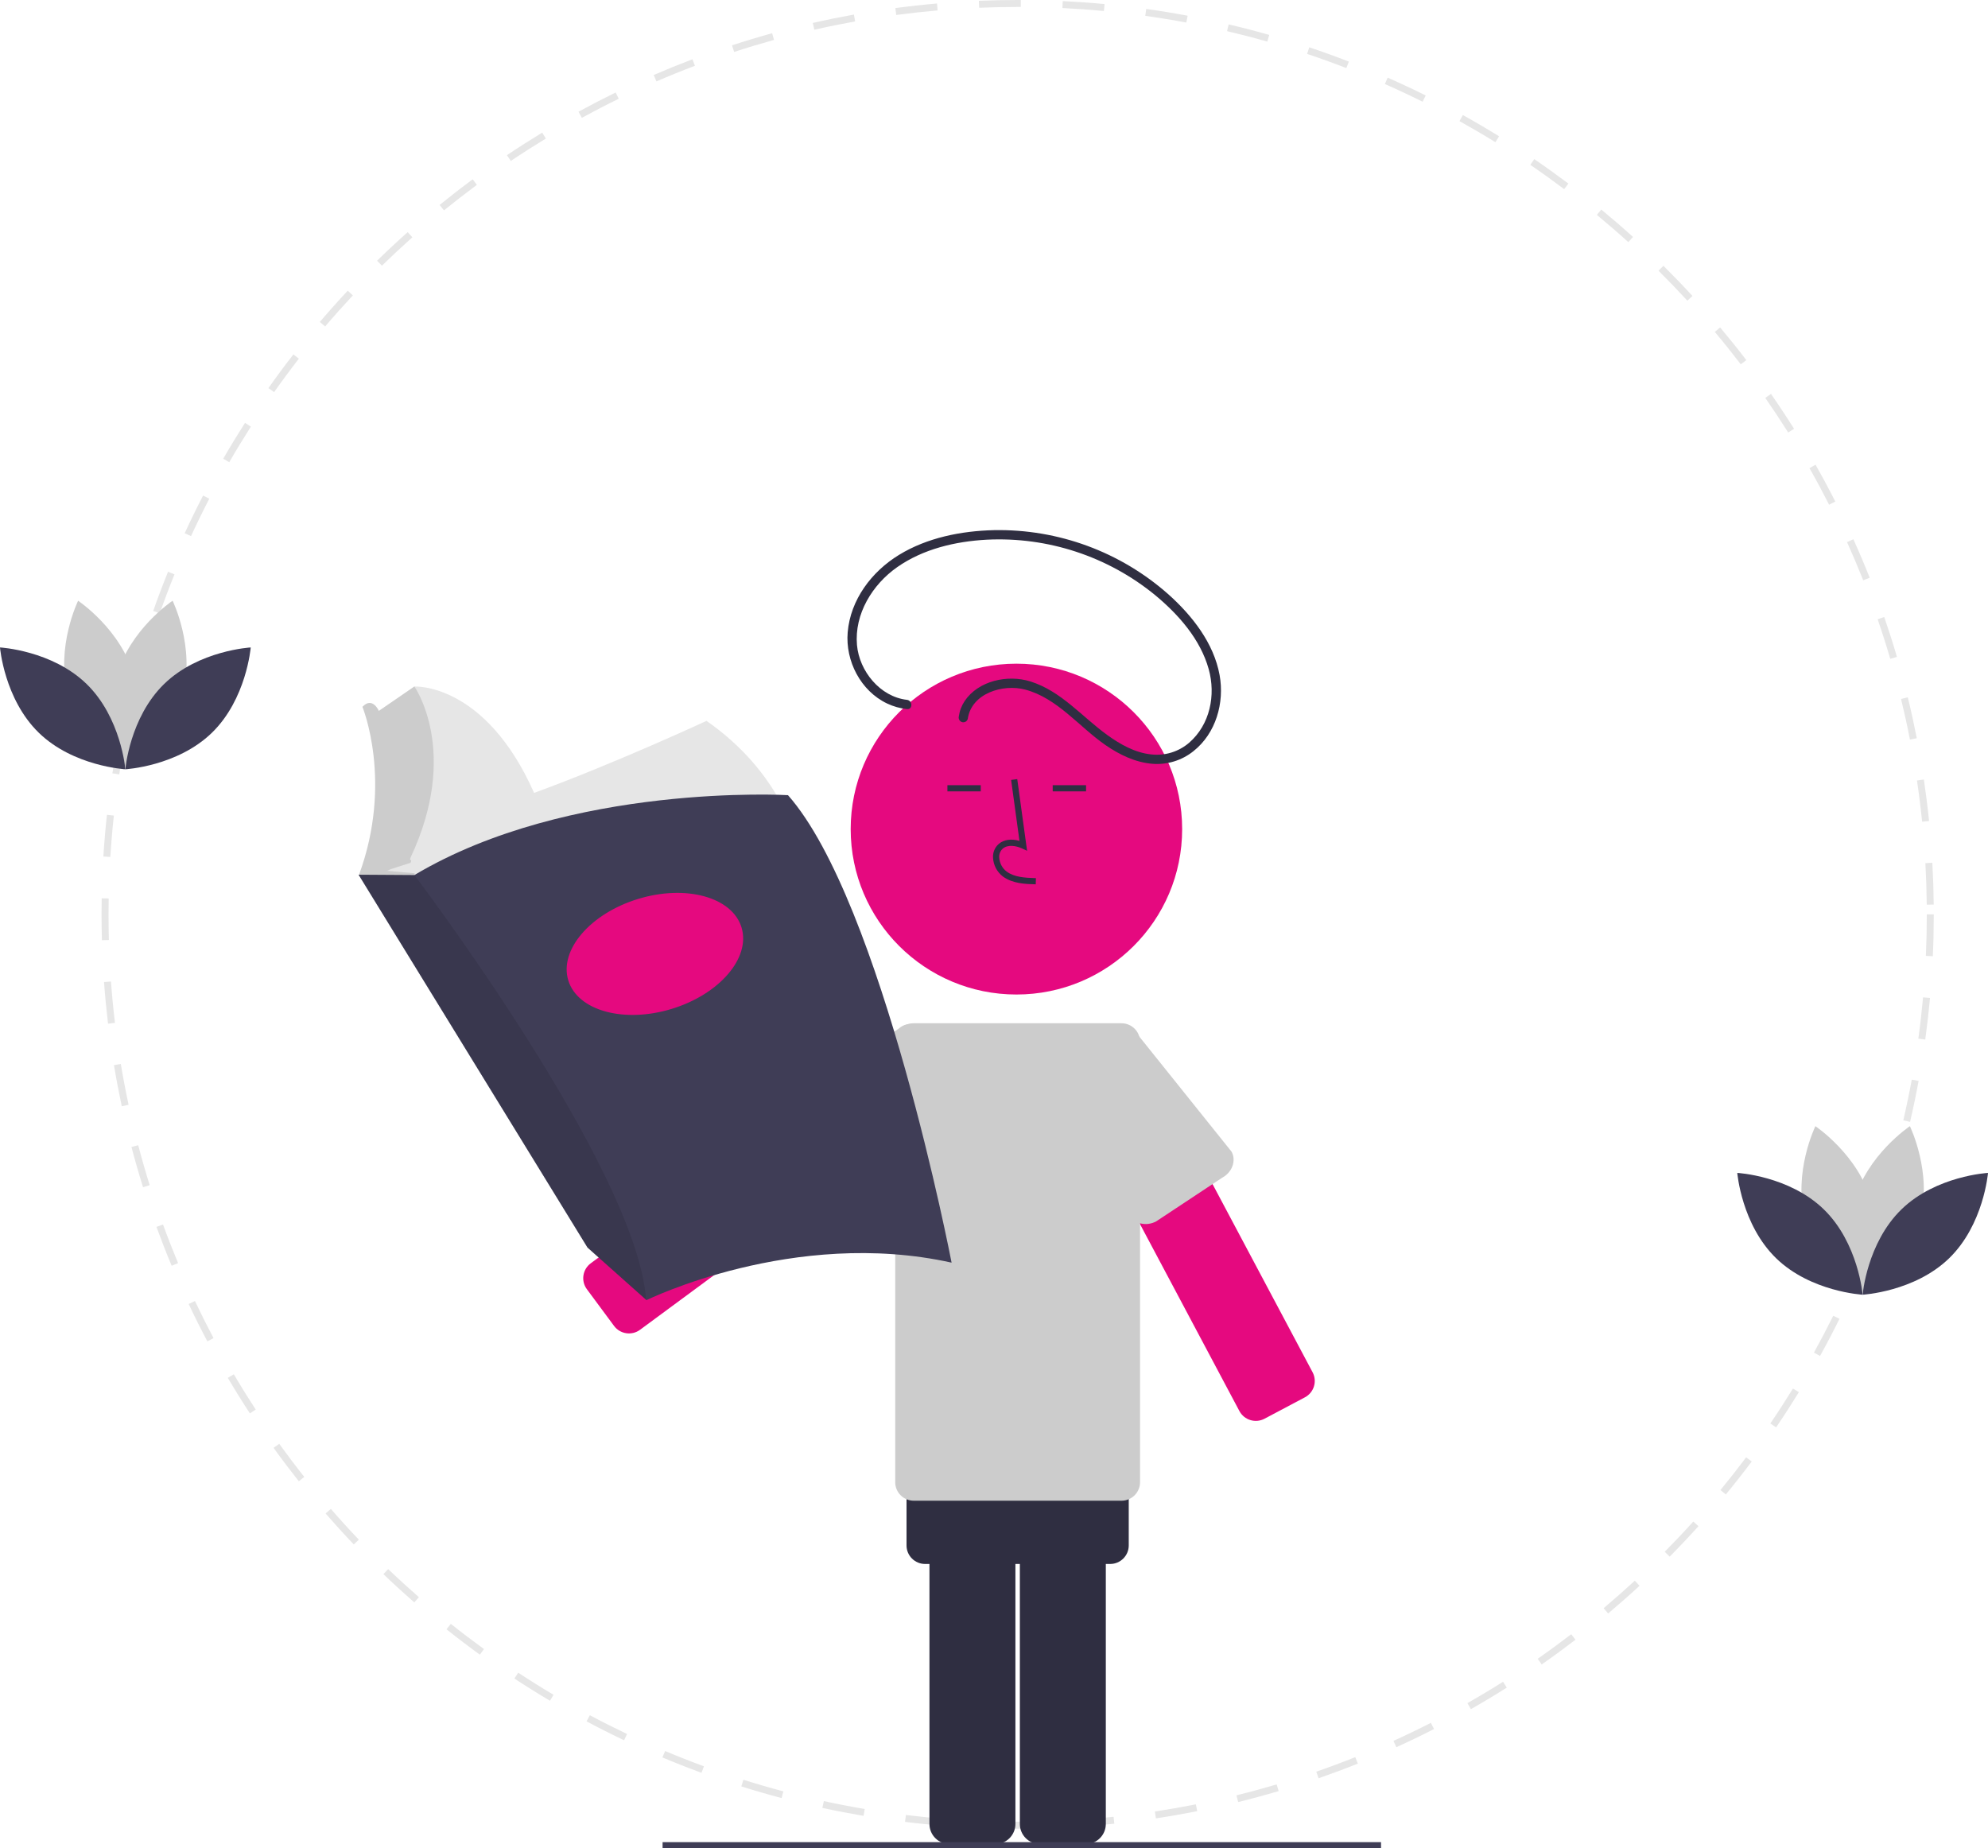 <svg width="299" height="278" viewBox="0 0 299 278" fill="none" xmlns="http://www.w3.org/2000/svg">
<g clip-path="url(#clip0_2_134)">
<path d="M153.059 275.052C151.606 275.052 150.137 275.029 148.696 274.984L148.729 273.939C150.798 274.003 152.91 274.021 154.989 273.992L155.004 275.038C154.357 275.047 153.708 275.051 153.059 275.052ZM161.308 274.809L161.247 273.765C163.319 273.643 165.418 273.472 167.486 273.256L167.595 274.295C165.512 274.513 163.397 274.686 161.308 274.809V274.809ZM142.397 274.646C140.308 274.486 138.196 274.277 136.12 274.023L136.248 272.985C138.308 273.237 140.403 273.445 142.477 273.603L142.397 274.646ZM173.852 273.496L173.695 272.462C175.754 272.15 177.829 271.788 179.861 271.386L180.065 272.411C178.017 272.817 175.927 273.182 173.852 273.496ZM129.878 273.114C127.814 272.764 125.73 272.363 123.684 271.92L123.907 270.897C125.936 271.338 128.004 271.736 130.053 272.082L129.878 273.114ZM186.223 271.042L185.971 270.027C187.992 269.528 190.025 268.976 192.013 268.388L192.31 269.391C190.308 269.984 188.26 270.539 186.223 271.042ZM117.552 270.442C115.527 269.905 113.489 269.313 111.495 268.684L111.81 267.687C113.79 268.311 115.812 268.898 117.821 269.431L117.552 270.442ZM198.315 267.461L197.972 266.473C199.933 265.793 201.906 265.057 203.836 264.286L204.225 265.257C202.28 266.034 200.292 266.775 198.315 267.461L198.315 267.461ZM105.509 266.642C103.542 265.92 101.563 265.142 99.627 264.328L100.034 263.364C101.955 264.171 103.919 264.944 105.871 265.661L105.509 266.642ZM210.013 262.789L209.58 261.837C211.463 260.983 213.357 260.071 215.207 259.127L215.684 260.058C213.819 261.009 211.912 261.928 210.013 262.789ZM93.86 261.746C91.969 260.847 90.072 259.891 88.22 258.903L88.714 257.981C90.551 258.961 92.434 259.91 94.311 260.803L93.86 261.746ZM221.224 257.069L220.705 256.161C222.512 255.132 224.315 254.051 226.064 252.946L226.624 253.83C224.862 254.943 223.045 256.033 221.224 257.069ZM82.718 255.805C80.92 254.737 79.119 253.611 77.366 252.459L77.942 251.585C79.682 252.729 81.469 253.847 83.254 254.906L82.718 255.805ZM231.871 250.346L231.272 249.489C232.973 248.303 234.67 247.06 236.317 245.797L236.956 246.626C235.297 247.899 233.586 249.151 231.871 250.346ZM72.174 248.873C70.483 247.647 68.793 246.363 67.153 245.055L67.806 244.238C69.435 245.536 71.111 246.81 72.79 248.027L72.174 248.873ZM241.866 242.679L241.191 241.879C242.776 240.544 244.354 239.152 245.881 237.743L246.592 238.511C245.054 239.931 243.464 241.333 241.866 242.679ZM62.312 241.013C60.737 239.636 59.172 238.205 57.661 236.757L58.386 236.002C59.886 237.439 61.439 238.86 63.002 240.227L62.312 241.013ZM251.125 234.131L250.379 233.397C251.84 231.918 253.286 230.389 254.675 228.85L255.454 229.549C254.054 231.1 252.598 232.642 251.125 234.131V234.131ZM53.21 232.295C51.765 230.778 50.338 229.21 48.969 227.636L49.76 226.95C51.119 228.513 52.535 230.069 53.97 231.574L53.21 232.295ZM259.57 224.775L258.761 224.112C260.081 222.508 261.381 220.853 262.626 219.191L263.465 219.817C262.211 221.491 260.901 223.16 259.57 224.775ZM44.944 222.79C43.647 221.153 42.369 219.464 41.146 217.768L41.997 217.157C43.21 218.84 44.478 220.517 45.766 222.141L44.944 222.79ZM267.129 214.686L266.262 214.099C267.431 212.382 268.575 210.614 269.664 208.845L270.557 209.392C269.459 211.175 268.306 212.956 267.129 214.686ZM37.583 212.579C36.441 210.833 35.324 209.035 34.262 207.235L35.164 206.704C36.218 208.49 37.328 210.274 38.46 212.007L37.583 212.579ZM273.738 203.946L272.821 203.44C273.827 201.623 274.804 199.757 275.727 197.894L276.666 198.358C275.737 200.235 274.752 202.115 273.738 203.946ZM31.189 201.747C30.212 199.903 29.264 198.012 28.373 196.126L29.32 195.679C30.205 197.551 31.145 199.428 32.115 201.258L31.189 201.747ZM279.334 192.64L278.374 192.22C279.209 190.317 280.011 188.368 280.757 186.427L281.735 186.802C280.983 188.758 280.175 190.722 279.334 192.64V192.64ZM25.819 190.383C25.015 188.459 24.246 186.49 23.532 184.532L24.517 184.174C25.225 186.118 25.989 188.071 26.785 189.981L25.819 190.383ZM283.865 180.858L282.87 180.529C283.524 178.563 284.141 176.553 284.704 174.554L285.713 174.837C285.145 176.851 284.523 178.877 283.865 180.858L283.865 180.858ZM21.514 178.566C20.891 176.573 20.305 174.537 19.773 172.514L20.787 172.248C21.314 174.256 21.896 176.277 22.514 178.255L21.514 178.566ZM287.28 168.738L286.259 168.501C286.728 166.486 287.157 164.427 287.534 162.384L288.564 162.573C288.185 164.632 287.752 166.706 287.28 168.738L287.28 168.738ZM18.314 166.388C17.877 164.345 17.481 162.264 17.139 160.202L18.172 160.03C18.513 162.078 18.905 164.143 19.339 166.169L18.314 166.388ZM289.563 156.357L288.524 156.215C288.806 154.166 289.044 152.078 289.232 150.007L290.276 150.101C290.086 152.188 289.846 154.293 289.563 156.357L289.563 156.357ZM16.249 153.969C16.002 151.899 15.799 149.79 15.646 147.702L16.691 147.625C16.843 149.698 17.044 151.79 17.29 153.845L16.249 153.969ZM290.702 143.82L289.656 143.773C289.749 141.7 289.796 139.598 289.796 137.526H290.844C290.844 139.614 290.796 141.732 290.702 143.82L290.702 143.82ZM15.328 141.413C15.293 140.131 15.274 138.823 15.274 137.526C15.274 136.721 15.281 135.918 15.295 135.116L16.343 135.134C16.329 135.93 16.322 136.727 16.322 137.526C16.322 138.813 16.34 140.112 16.376 141.385L15.328 141.413ZM289.789 136.067C289.767 133.993 289.697 131.892 289.582 129.82L290.628 129.762C290.744 131.849 290.814 133.967 290.836 136.056L289.789 136.067ZM16.591 128.891L15.546 128.825C15.676 126.736 15.857 124.625 16.082 122.552L17.123 122.665C16.9 124.722 16.721 126.817 16.591 128.891ZM289.092 123.591C288.883 121.529 288.623 119.443 288.319 117.391L289.355 117.238C289.661 119.306 289.924 121.408 290.135 123.486L289.092 123.591ZM17.939 116.47L16.904 116.31C17.225 114.241 17.598 112.156 18.012 110.112L19.039 110.319C18.628 112.348 18.258 114.417 17.939 116.47ZM287.261 111.233C286.862 109.193 286.411 107.139 285.921 105.129L286.939 104.882C287.433 106.907 287.887 108.977 288.29 111.032L287.261 111.233ZM20.421 104.225L19.405 103.971C19.913 101.945 20.477 99.903 21.08 97.9L22.083 98.201C21.485 100.188 20.926 102.215 20.421 104.225ZM284.3 99.094C283.716 97.102 283.077 95.099 282.402 93.139L283.393 92.799C284.073 94.774 284.717 96.793 285.306 98.799L284.3 99.094ZM24.028 92.243L23.04 91.897C23.736 89.92 24.488 87.933 25.274 85.992L26.246 86.385C25.465 88.31 24.719 90.282 24.028 92.243H24.028ZM280.231 87.278C279.467 85.354 278.648 83.422 277.798 81.537L278.754 81.108C279.611 83.007 280.435 84.954 281.205 86.893L280.231 87.278ZM28.731 80.636L27.779 80.2C28.654 78.297 29.585 76.39 30.547 74.53L31.478 75.009C30.523 76.855 29.599 78.748 28.731 80.636ZM275.103 75.911C274.165 74.065 273.172 72.215 272.15 70.413L273.062 69.898C274.092 71.714 275.092 73.578 276.037 75.438L275.103 75.911ZM34.482 69.516L33.573 68.995C34.619 67.183 35.721 65.37 36.85 63.605L37.733 64.168C36.613 65.919 35.519 67.719 34.482 69.516H34.482ZM268.947 65.053C267.84 63.294 266.681 61.541 265.502 59.844L266.362 59.248C267.551 60.959 268.719 62.724 269.834 64.497L268.947 65.053ZM41.226 58.975L40.369 58.373C41.577 56.663 42.84 54.958 44.124 53.307L44.952 53.948C43.678 55.587 42.424 57.278 41.226 58.975ZM261.82 54.796C260.557 53.145 259.242 51.504 257.911 49.919L258.714 49.247C260.055 50.845 261.381 52.498 262.653 54.161L261.82 54.796ZM48.903 49.097L48.105 48.419C49.461 46.829 50.873 45.248 52.304 43.717L53.07 44.431C51.65 45.95 50.248 47.52 48.903 49.097ZM253.783 45.223C252.376 43.694 250.915 42.178 249.444 40.719L250.183 39.977C251.665 41.448 253.136 42.974 254.554 44.515L253.783 45.223ZM57.444 39.96L56.712 39.213C58.21 37.75 59.761 36.303 61.32 34.914L62.018 35.694C60.47 37.073 58.932 38.508 57.444 39.96H57.444ZM244.904 36.415C243.362 35.019 241.769 33.642 240.171 32.322L240.839 31.516C242.449 32.846 244.054 34.233 245.608 35.641L244.904 36.415ZM66.779 31.64L66.118 30.829C67.739 29.512 69.413 28.213 71.096 26.968L71.72 27.808C70.05 29.044 68.388 30.333 66.779 31.64ZM235.255 28.447C233.591 27.196 231.879 25.968 230.166 24.799L230.757 23.936C232.483 25.114 234.208 26.351 235.886 27.611L235.255 28.447ZM76.829 24.206L76.244 23.338C77.979 22.173 79.764 21.033 81.552 19.947L82.096 20.841C80.322 21.918 78.55 23.05 76.829 24.206ZM224.913 21.387C223.143 20.293 221.324 19.227 219.509 18.217L220.019 17.303C221.848 18.321 223.68 19.395 225.465 20.497L224.913 21.387ZM87.51 17.721L87.007 16.803C88.842 15.801 90.724 14.829 92.599 13.913L93.06 14.852C91.198 15.761 89.331 16.726 87.51 17.721L87.51 17.721ZM213.963 15.298C212.099 14.371 210.189 13.475 208.287 12.636L208.71 11.679C210.627 12.525 212.552 13.427 214.431 14.362L213.963 15.298ZM98.733 12.242L98.317 11.282C100.234 10.453 102.196 9.657 104.146 8.917L104.518 9.895C102.582 10.629 100.636 11.418 98.733 12.242L98.733 12.242ZM202.492 10.237C200.552 9.486 198.566 8.769 196.59 8.107L196.923 7.116C198.914 7.783 200.915 8.505 202.87 9.262L202.492 10.237ZM110.42 7.812L110.094 6.818C112.085 6.167 114.117 5.553 116.132 4.995L116.412 6.003C114.412 6.557 112.396 7.165 110.42 7.812L110.42 7.812ZM190.61 6.257C188.612 5.688 186.573 5.159 184.552 4.683L184.792 3.665C186.83 4.145 188.883 4.678 190.897 5.251L190.61 6.257ZM122.481 4.471L122.248 3.452C124.29 2.986 126.369 2.562 128.429 2.191L128.615 3.22C126.571 3.588 124.507 4.009 122.481 4.471V4.471ZM178.427 3.39C176.387 3.008 174.309 2.668 172.25 2.379L172.395 1.344C174.47 1.635 176.564 1.977 178.621 2.362L178.427 3.39ZM134.799 2.252L134.661 1.216C136.735 0.939 138.844 0.707 140.93 0.526L141.021 1.567C138.951 1.748 136.858 1.978 134.799 2.252L134.799 2.252ZM166.032 1.652C163.968 1.458 161.868 1.309 159.788 1.208L159.839 0.163C161.934 0.265 164.051 0.415 166.13 0.611L166.032 1.652ZM147.269 1.166L147.225 0.122C149.151 0.041 151.113 0.001 153.059 0L153.533 0.001L153.53 1.047L153.059 1.046C151.128 1.046 149.18 1.087 147.269 1.166V1.166Z" fill="#E6E6E6"/>
<path d="M153.389 274.337V217.15C153.389 216.349 153.709 215.581 154.276 215.014C154.844 214.448 155.613 214.129 156.416 214.128H163.29C164.093 214.129 164.863 214.448 165.43 215.014C165.998 215.581 166.317 216.349 166.318 217.15V274.337C166.317 275.139 165.998 275.907 165.43 276.473C164.863 277.04 164.093 277.358 163.29 277.359H156.416C155.613 277.358 154.844 277.04 154.276 276.473C153.709 275.907 153.389 275.139 153.389 274.337Z" fill="#2F2E41"/>
<path d="M139.792 274.337V217.15C139.793 216.349 140.112 215.581 140.68 215.014C141.247 214.448 142.017 214.129 142.819 214.128H149.694C150.497 214.129 151.266 214.448 151.834 215.014C152.401 215.581 152.72 216.349 152.721 217.15V274.337C152.72 275.139 152.401 275.907 151.834 276.473C151.266 277.04 150.497 277.358 149.694 277.359H142.819C142.017 277.358 141.247 277.04 140.68 276.473C140.112 275.907 139.793 275.139 139.792 274.337Z" fill="#2F2E41"/>
<path d="M166.972 198.27H139.138C137.595 198.27 136.344 199.519 136.344 201.059V232.441C136.344 233.982 137.595 235.231 139.138 235.231H166.972C168.515 235.231 169.766 233.982 169.766 232.441V201.059C169.766 199.519 168.515 198.27 166.972 198.27Z" fill="#2F2E41"/>
<path d="M106.262 108.423C106.262 108.423 92.216 114.936 80.329 119.255C72.953 102.635 62.326 103.257 62.326 103.257L55.883 107.685L57.045 114.326L56.728 125.184L55.039 130.877L57.464 131.314L58.833 131.562L59.04 131.376C58.698 132.727 58.56 134.122 58.63 135.515L119.57 126.028C119.57 126.028 117.458 116.224 106.262 108.423Z" fill="#E6E6E6"/>
<path d="M88.267 193.905L92.353 199.423C93.27 200.662 95.02 200.924 96.261 200.009L142.338 166.019C143.58 165.104 143.842 163.357 142.925 162.118L138.839 156.6C137.922 155.361 136.172 155.099 134.931 156.015L88.854 190.004C87.612 190.92 87.35 192.666 88.267 193.905Z" fill="#E5097F"/>
<path d="M166.781 154.726L160.708 157.942C159.345 158.664 158.826 160.353 159.55 161.714L186.408 212.228C187.131 213.589 188.823 214.107 190.186 213.385L196.258 210.168C197.622 209.446 198.14 207.758 197.417 206.397L170.559 155.882C169.836 154.521 168.144 154.004 166.781 154.726Z" fill="#E5097F"/>
<path d="M183.803 177.145L173.886 183.707C172.371 184.51 170.556 184.057 169.832 182.697L158.88 162.097C158.156 160.736 158.798 158.982 160.314 158.18L167.064 154.604C168.579 153.802 170.394 154.254 171.118 155.615L185.238 173.228C185.961 174.588 185.319 176.342 183.803 177.145Z" fill="#CCCCCC"/>
<path d="M116.222 171.111L122.668 179.655C123.175 180.194 123.876 180.51 124.617 180.534C125.358 180.557 126.077 180.286 126.618 179.779L143.653 163.819C144.194 163.313 144.511 162.613 144.534 161.874C144.558 161.135 144.286 160.416 143.779 159.877L139.074 154.874C138.567 154.335 137.866 154.018 137.125 153.995C136.384 153.972 135.664 154.243 135.124 154.749L116.347 167.168C115.806 167.674 115.49 168.374 115.466 169.113C115.443 169.853 115.715 170.571 116.222 171.111Z" fill="#CCCCCC"/>
<path d="M168.672 153.904H137.437C135.894 153.904 134.643 155.153 134.643 156.693V222.928C134.643 224.468 135.894 225.717 137.437 225.717H168.672C170.216 225.717 171.467 224.468 171.467 222.928V156.693C171.467 155.153 170.216 153.904 168.672 153.904Z" fill="#CCCCCC"/>
<path d="M152.872 149.581C166.639 149.581 177.799 138.442 177.799 124.701C177.799 110.96 166.639 99.821 152.872 99.821C139.106 99.821 127.945 110.96 127.945 124.701C127.945 138.442 139.106 149.581 152.872 149.581Z" fill="#E5097F"/>
<path d="M155.778 133.008C154.238 132.965 152.321 132.912 150.846 131.836C150.406 131.502 150.045 131.076 149.787 130.589C149.53 130.101 149.383 129.563 149.355 129.012C149.329 128.621 149.393 128.229 149.543 127.867C149.694 127.504 149.926 127.182 150.222 126.924C150.992 126.274 152.119 126.12 153.332 126.477L152.075 117.307L152.998 117.18L154.476 127.961L153.705 127.609C152.812 127.199 151.585 126.991 150.823 127.634C150.636 127.802 150.49 128.011 150.397 128.244C150.304 128.478 150.266 128.729 150.286 128.98C150.309 129.389 150.42 129.79 150.611 130.153C150.802 130.516 151.07 130.834 151.395 131.085C152.543 131.922 154.071 132.03 155.804 132.079L155.778 133.008Z" fill="#2F2E41"/>
<path d="M147.511 118.098H142.494V119.027H147.511V118.098Z" fill="#2F2E41"/>
<path d="M163.347 118.098H158.33V119.027H163.347V118.098Z" fill="#2F2E41"/>
<path d="M136.405 105.259C132.365 104.799 129.236 100.935 128.892 97.015C128.484 92.351 131.205 87.921 134.938 85.304C138.842 82.567 143.706 81.425 148.412 81.173C157.593 80.717 166.616 83.685 173.726 89.501C177.252 92.424 180.545 96.148 181.794 100.646C182.878 104.552 181.996 108.978 178.848 111.714C178.069 112.384 177.16 112.886 176.177 113.188C175.194 113.49 174.159 113.586 173.138 113.468C170.695 113.215 168.442 111.933 166.491 110.518C162.697 107.764 159.582 103.928 154.959 102.489C151.569 101.434 147.17 102.363 145.099 105.422C144.629 106.123 144.324 106.92 144.208 107.755C144.165 107.933 144.192 108.121 144.282 108.28C144.373 108.44 144.521 108.558 144.696 108.613C144.875 108.661 145.065 108.637 145.226 108.546C145.387 108.455 145.505 108.304 145.555 108.126C146.099 104.272 150.847 102.834 154.178 103.715C159.035 104.998 162.296 109.324 166.281 112.072C168.376 113.518 170.759 114.673 173.329 114.88C175.544 115.054 177.743 114.38 179.478 112.995C182.883 110.311 184.185 105.696 183.432 101.541C182.56 96.73 179.316 92.606 175.755 89.413C168.538 83.008 159.168 79.554 149.513 79.737C144.588 79.849 139.449 80.864 135.207 83.462C131.091 85.982 127.911 90.198 127.495 95.099C127.129 99.413 129.448 103.925 133.428 105.814C134.366 106.258 135.373 106.542 136.405 106.653C137.297 106.755 137.29 105.359 136.405 105.259H136.405Z" fill="#2F2E41"/>
<path d="M58.788 130.719L61.745 129.77C62.062 129.164 61.482 129.553 61.759 128.963C69.241 113.031 62.326 103.257 62.326 103.257L56.977 106.933C56.964 106.903 56.953 106.872 56.94 106.841C56.94 106.841 55.989 104.733 54.511 106.314C54.511 106.314 59.158 117.594 53.982 131.615L60.003 134.355L62.326 131.615L62.379 131.351L58.221 130.974L58.788 130.719Z" fill="#CCCCCC"/>
<path d="M143.122 189.91C119.359 184.64 97.232 195.55 97.232 195.55L97.172 195.496L88.361 187.644L53.93 131.562L62.326 131.615C85.667 117.699 118.514 119.597 118.514 119.597C132.666 135.62 143.122 189.91 143.122 189.91Z" fill="#3F3D56"/>
<path opacity="0.1" d="M97.172 195.497L88.361 187.644L53.93 131.562L62.326 131.615C62.326 131.615 95.792 175.731 97.172 195.497Z" fill="black"/>
<path d="M101.039 151.738C108.233 149.536 112.928 144.051 111.525 139.486C110.123 134.922 103.154 133.007 95.96 135.21C88.766 137.412 84.072 142.898 85.474 147.462C86.877 152.026 93.845 153.941 101.039 151.738Z" fill="#E5097F"/>
<path d="M27.485 104.37C25.588 111.371 19.089 115.706 19.089 115.706C19.089 115.706 15.666 108.692 17.563 101.691C19.461 94.69 25.96 90.354 25.96 90.354C25.96 90.354 29.383 97.369 27.485 104.37Z" fill="#CCCCCC"/>
<path d="M10.224 104.37C12.121 111.371 18.62 115.706 18.62 115.706C18.62 115.706 22.043 108.692 20.146 101.691C18.248 94.69 11.749 90.354 11.749 90.354C11.749 90.354 8.327 97.369 10.224 104.37Z" fill="#CCCCCC"/>
<path d="M13.012 102.865C18.219 107.924 18.855 115.701 18.855 115.701C18.855 115.701 11.049 115.275 5.842 110.216C0.636 105.158 0 97.381 0 97.381C0 97.381 7.806 97.806 13.012 102.865Z" fill="#3F3D56"/>
<path d="M24.697 102.865C19.491 107.924 18.855 115.701 18.855 115.701C18.855 115.701 26.66 115.275 31.867 110.216C37.073 105.158 37.709 97.381 37.709 97.381C37.709 97.381 29.904 97.806 24.697 102.865Z" fill="#3F3D56"/>
<path d="M288.776 183.4C286.879 190.401 280.38 194.737 280.38 194.737C280.38 194.737 276.957 187.722 278.854 180.721C280.752 173.72 287.251 169.384 287.251 169.384C287.251 169.384 290.673 176.399 288.776 183.4Z" fill="#CCCCCC"/>
<path d="M271.515 183.4C273.412 190.401 279.911 194.737 279.911 194.737C279.911 194.737 283.334 187.722 281.437 180.721C279.539 173.72 273.04 169.384 273.04 169.384C273.04 169.384 269.617 176.399 271.515 183.4Z" fill="#CCCCCC"/>
<path d="M274.303 181.895C279.509 186.954 280.145 194.731 280.145 194.731C280.145 194.731 272.34 194.305 267.133 189.247C261.927 184.188 261.291 176.411 261.291 176.411C261.291 176.411 269.096 176.837 274.303 181.895Z" fill="#3F3D56"/>
<path d="M285.988 181.895C280.781 186.954 280.145 194.731 280.145 194.731C280.145 194.731 287.951 194.305 293.158 189.247C298.364 184.188 299 176.411 299 176.411C299 176.411 291.194 176.837 285.988 181.895Z" fill="#3F3D56"/>
<path d="M207.711 277.07H99.655V278H207.711V277.07Z" fill="#3F3D56"/>
</g>
<defs>
<clipPath id="clip0_2_134">
<rect width="299" height="278" fill="white"/>
</clipPath>
</defs>
</svg>
